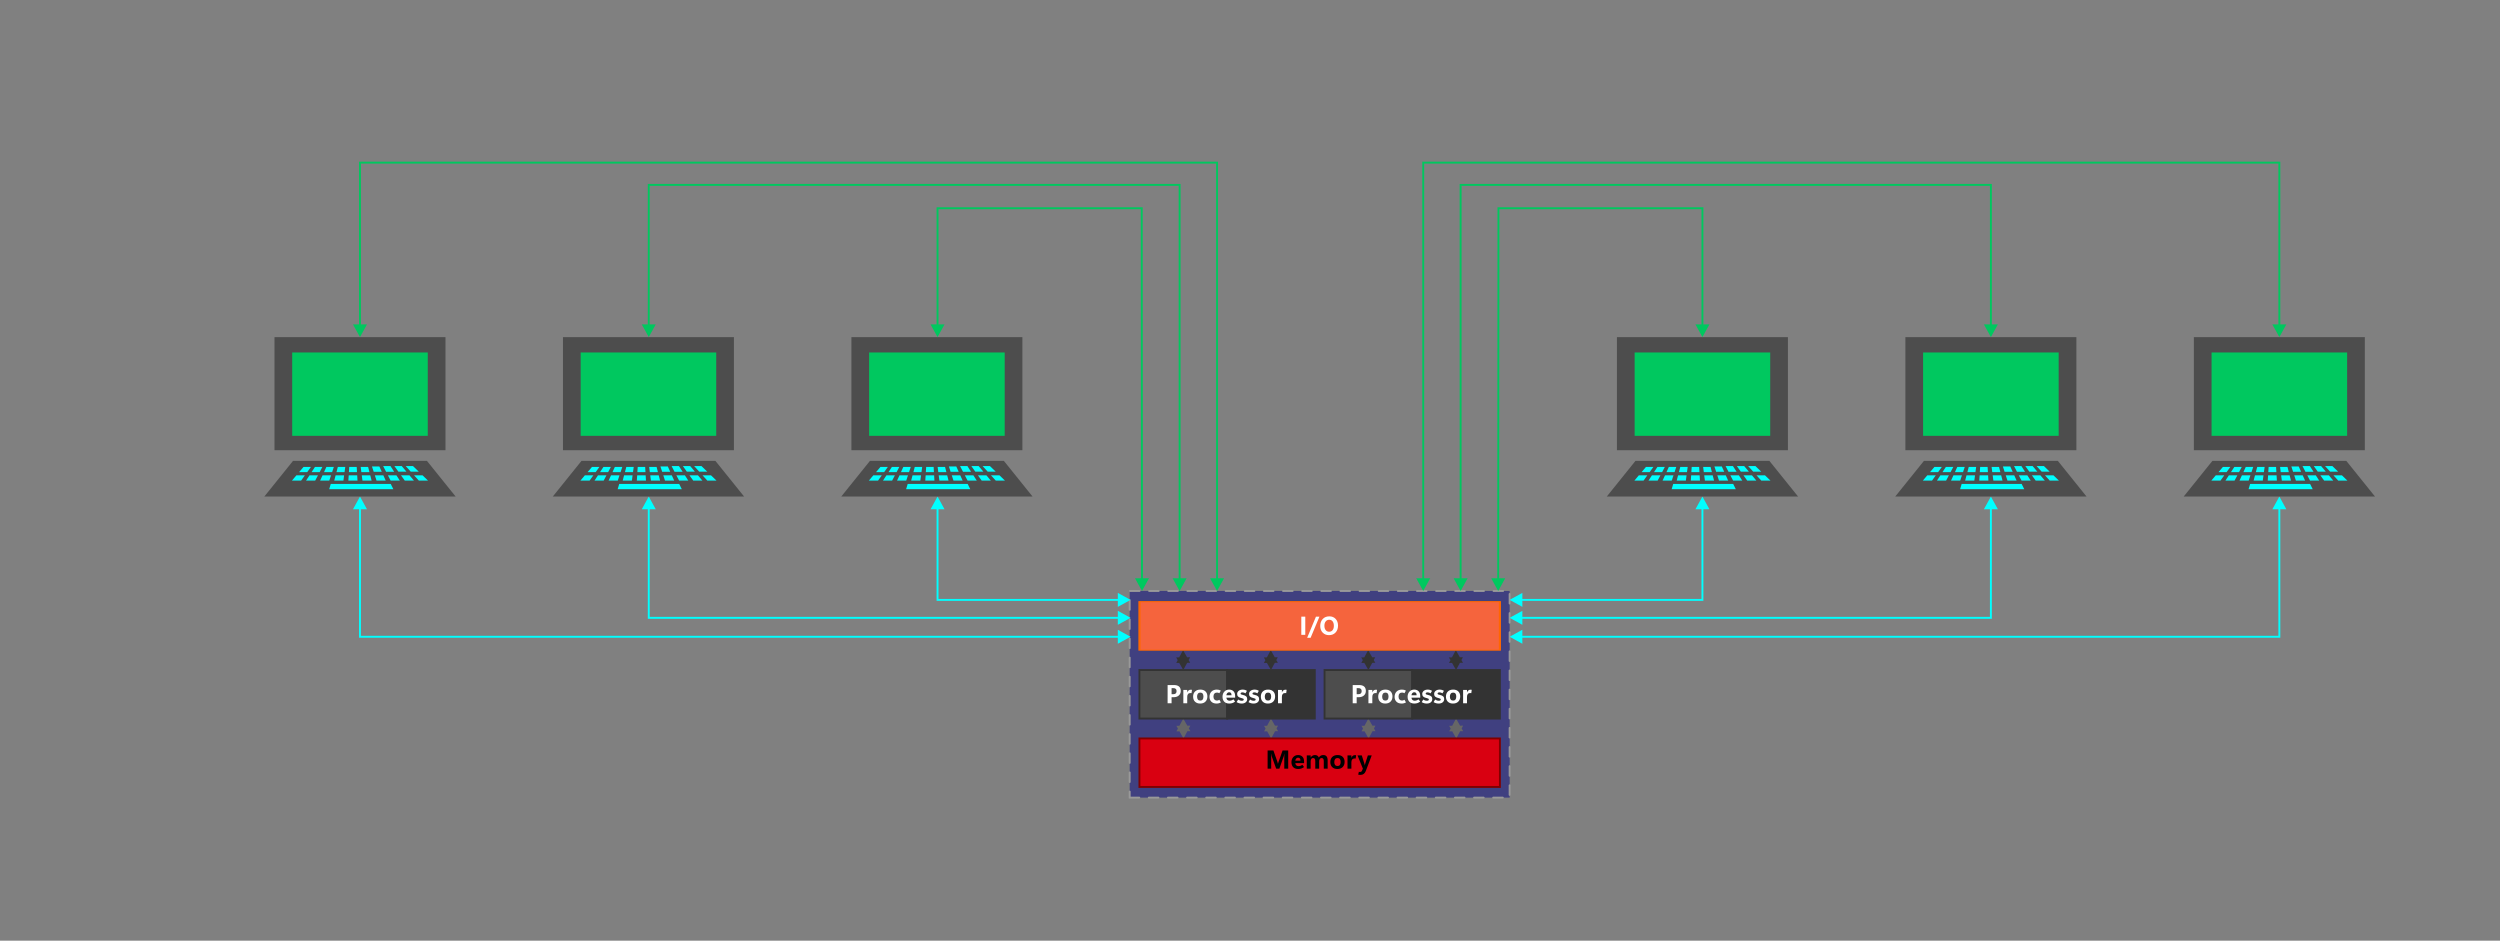 <?xml version="1.0" encoding="UTF-8"?>
<!DOCTYPE svg PUBLIC "-//W3C//DTD SVG 1.1//EN" "http://www.w3.org/Graphics/SVG/1.1/DTD/svg11.dtd">
<!-- Creator: CorelDRAW 2020 (64-Bit) -->
<svg xmlns="http://www.w3.org/2000/svg" xml:space="preserve" width="3920px" height="1475px" version="1.1" style="shape-rendering:geometricPrecision; text-rendering:geometricPrecision; image-rendering:optimizeQuality; fill-rule:evenodd; clip-rule:evenodd"
viewBox="0 0 3920 1475"
 xmlns:xlink="http://www.w3.org/1999/xlink"
 xmlns:xodm="http://www.corel.com/coreldraw/odm/2003">
 <rect x="0" y="0" width="3920" height="1475" fill="#808080" stroke="none"/>
 <defs>
  <style type="text/css">
   <![CDATA[
    .str1 {stroke:maroon;stroke-width:3;stroke-miterlimit:22.926}
    .str2 {stroke:#333333;stroke-width:3;stroke-linecap:round;stroke-miterlimit:22.926}
    .str0 {stroke:#999999;stroke-width:3;stroke-linecap:round;stroke-miterlimit:22.926;stroke-dasharray:15 15}
    .fil0 {fill:none}
    .fil13 {fill:#00C85F}
    .fil14 {fill:aqua}
    .fil6 {fill:#333333}
    .fil5 {fill:#4D4D4D}
    .fil4 {fill:#D90011}
    .fil7 {fill:#F5643D}
    .fil10 {fill:black;fill-rule:nonzero}
    .fil11 {fill:#00C85F;fill-rule:nonzero}
    .fil12 {fill:aqua;fill-rule:nonzero}
    .fil3 {fill:#333333;fill-rule:nonzero}
    .fil2 {fill:#666666;fill-rule:nonzero}
    .fil8 {fill:#FF6600;fill-rule:nonzero}
    .fil9 {fill:white;fill-rule:nonzero}
    .fil1 {fill:navy;fill-opacity:0.502}
   ]]>
  </style>
 </defs>
 <g id="Capa_x0020_1">
  <rect class="fil0" width="3920" height="1475"/>
  <g id="_1794932330192">
   <g>
    <polygon id="rect7201" class="fil1" points="1771.37,1250.65 2367.1,1250.65 2367.1,926.66 1771.37,926.66 "/>
    <polygon id="1" class="fil0 str0" points="1771.37,1250.65 2367.1,1250.65 2367.1,926.66 1771.37,926.66 "/>
   </g>
   <g>
    <path class="fil2" d="M2294.28 1146.52l-21.96 0.24 10.77 -20.07 11.19 19.83zm-12.55 -6.85l3 -0.04 0.05 5.27 -3 0.03 -0.05 -5.26zm12.46 -1.87l-10.77 20.08 -11.19 -19.84 21.96 -0.24z"/>
   </g>
   <g>
    <path class="fil2" d="M2156.8 1146.52l-21.95 0.24 10.76 -20.07 11.19 19.83zm-12.55 -6.85l3 -0.04 0.06 5.27 -3 0.03 -0.06 -5.26zm12.46 -1.87l-10.76 20.08 -11.2 -19.84 21.96 -0.24z"/>
   </g>
   <g>
    <path class="fil2" d="M2004.06 1146.52l-21.96 0.24 10.76 -20.07 11.2 19.83zm-12.56 -6.85l3 -0.04 0.06 5.27 -3 0.03 -0.06 -5.26zm12.46 -1.87l-10.76 20.08 -11.19 -19.84 21.95 -0.24z"/>
   </g>
   <g>
    <path class="fil2" d="M1866.58 1146.52l-21.96 0.24 10.76 -20.07 11.2 19.83zm-12.55 -6.85l3 -0.04 0.05 5.27 -3 0.03 -0.05 -5.26zm12.46 -1.87l-10.77 20.08 -11.19 -19.84 21.96 -0.24z"/>
   </g>
   <g>
    <path class="fil3" d="M2003.72 1039.28l-21.96 0.24 10.76 -20.08 11.2 19.84zm-12.56 -6.86l3 -0.03 0.06 5.26 -3 0.04 -0.06 -5.27zm12.46 -1.87l-10.76 20.08 -11.2 -19.84 21.96 -0.24z"/>
   </g>
   <g>
    <path class="fil3" d="M1866.24 1039.28l-21.96 0.24 10.77 -20.08 11.19 19.84zm-12.55 -6.86l3 -0.03 0.05 5.26 -3 0.04 -0.05 -5.27zm12.46 -1.87l-10.77 20.08 -11.19 -19.84 21.96 -0.24z"/>
   </g>
   <g>
    <path class="fil3" d="M2293.94 1039.28l-21.96 0.24 10.77 -20.08 11.19 19.84zm-12.55 -6.86l3 -0.03 0.05 5.26 -3 0.04 -0.05 -5.27zm12.46 -1.87l-10.76 20.08 -11.2 -19.84 21.96 -0.24z"/>
   </g>
   <g>
    <path class="fil3" d="M2156.47 1039.28l-21.96 0.24 10.76 -20.08 11.2 19.84zm-12.56 -6.86l3 -0.03 0.06 5.26 -3 0.04 -0.06 -5.27zm12.46 -1.87l-10.76 20.08 -11.19 -19.84 21.95 -0.24z"/>
   </g>
   <rect class="fil4 str1" x="1786.65" y="1157.88" width="565.18" height="76.06"/>
   <rect id="rect7187" class="fil5 str2" x="2076.87" y="1050.63" width="137.47" height="76.06"/>
   <rect id="rect7187_0" class="fil6 str2" x="2214.35" y="1050.63" width="137.47" height="76.06"/>
   <rect id="rect7187_1" class="fil5 str2" x="1786.65" y="1050.63" width="137.47" height="76.06"/>
   <rect id="rect7187_2" class="fil6 str2" x="1924.12" y="1050.63" width="137.47" height="76.06"/>
   <g>
    <polygon class="fil7" points="1786.65,943.39 1786.65,1019.44 2351.82,1019.44 2351.82,943.39 "/>
    <path id="1" class="fil8" d="M1784.97 1019.44l0 -76.05 3.36 0 0 76.05 -1.68 0.82 -1.68 -0.82zm1.68 0.82l-1.68 0 0 -0.82 1.68 0.82zm565.17 0l-565.17 0 0 -1.63 565.17 0 1.68 0.81 -1.68 0.82zm1.68 -0.82l0 0.82 -1.68 0 1.68 -0.82zm0 -76.05l0 76.05 -3.35 0 0 -76.05 1.67 -0.82 1.68 0.82zm-1.68 -0.82l1.68 0 0 0.82 -1.68 -0.82zm-565.17 0l565.17 0 0 1.63 -565.17 0 -1.68 -0.81 1.68 -0.82zm-1.68 0.82l0 -0.82 1.68 0 -1.68 0.82z"/>
   </g>
   <path id="text7189" class="fil9" d="M2127.26 1093.24l0 9.44 -6.25 0 0.02 -28.53 9.93 0c3.55,0 6.23,0.77 8.01,2.33 1.8,1.54 2.69,3.87 2.69,6.96 0,2.93 -1.02,5.29 -3.07,7.1 -2.05,1.81 -4.78,2.7 -8.21,2.7l-3.12 0zm0 -14.28l0 9.53 2.59 0.02c1.74,0 3.06,-0.41 3.94,-1.22 0.89,-0.8 1.32,-2.02 1.31,-3.64 0,-1.56 -0.44,-2.73 -1.31,-3.51 -0.87,-0.79 -2.17,-1.18 -3.91,-1.18l-2.62 0z"/>
   <path id="1" class="fil9" d="M2158.53 1086.88c-0.26,-0.07 -0.53,-0.12 -0.8,-0.15 -0.27,-0.03 -0.58,-0.05 -0.92,-0.05 -1.67,0 -2.92,0.53 -3.76,1.58 -0.84,1.06 -1.26,2.52 -1.26,4.39l0 10.03 -6.09 0 0 -20.87 6.09 0 0 3.9 0.08 0c0.5,-1.42 1.22,-2.49 2.14,-3.21 0.92,-0.71 2.04,-1.07 3.37,-1.07 0.32,0 0.62,0.02 0.91,0.06 0.3,0.05 0.61,0.11 0.94,0.17l-0.7 5.22z"/>
   <path id="2" class="fil9" d="M2172.12 1103.17c-3.44,0 -6.14,-0.97 -8.11,-2.92 -1.98,-1.95 -2.97,-4.59 -2.97,-7.92 0.01,-3.46 1.04,-6.17 3.08,-8.12 2.05,-1.95 4.81,-2.92 8.3,-2.92 3.44,0 6.12,0.97 8.07,2.91 1.94,1.95 2.91,4.53 2.91,7.77 0,3.45 -1.01,6.18 -3.02,8.19 -2.02,2.01 -4.77,3.01 -8.26,3.01zm0.22 -4.67c1.62,0 2.84,-0.54 3.65,-1.62 0.82,-1.07 1.22,-2.67 1.22,-4.79 0,-2.01 -0.41,-3.54 -1.23,-4.56 -0.82,-1.03 -2.05,-1.55 -3.68,-1.55 -1.61,0 -2.86,0.55 -3.74,1.65 -0.89,1.1 -1.34,2.64 -1.34,4.62 0,2.07 0.44,3.63 1.3,4.67 0.86,1.06 2.13,1.58 3.82,1.58z"/>
   <path id="3" class="fil9" d="M2204.59 1101.3c-1.06,0.66 -2.14,1.12 -3.24,1.42 -1.09,0.3 -2.28,0.45 -3.57,0.45 -3.47,0 -6.18,-0.96 -8.13,-2.89 -1.95,-1.93 -2.93,-4.44 -2.93,-7.53 0,-3.54 1.05,-6.34 3.14,-8.39 2.08,-2.05 4.85,-3.07 8.3,-3.07 1.27,0 2.4,0.12 3.37,0.37 0.98,0.26 1.95,0.66 2.92,1.2l-2.27 4.11c-0.62,-0.35 -1.23,-0.61 -1.83,-0.77 -0.6,-0.16 -1.25,-0.24 -1.95,-0.24 -1.72,0 -3.07,0.56 -4.04,1.67 -0.96,1.12 -1.45,2.69 -1.45,4.7 0,1.94 0.52,3.45 1.56,4.54 1.05,1.09 2.34,1.63 3.91,1.63 0.46,0 1.04,-0.1 1.73,-0.29 0.69,-0.19 1.39,-0.51 2.09,-0.95l2.39 4.04z"/>
   <path id="4" class="fil9" d="M2226.93 1093.94l-13.75 0c0.11,1.62 0.64,2.83 1.57,3.62 0.95,0.8 2.25,1.2 3.92,1.2 0.6,0 1.42,-0.18 2.47,-0.53 1.05,-0.36 2.07,-0.9 3.09,-1.64l2.66 3.52c-1.41,1.06 -2.85,1.84 -4.33,2.33 -1.48,0.49 -3.09,0.73 -4.86,0.73 -3.34,0 -5.93,-0.93 -7.78,-2.8 -1.84,-1.87 -2.77,-4.48 -2.79,-7.82 0,-3.34 0.98,-6.06 2.94,-8.13 1.95,-2.09 4.43,-3.13 7.43,-3.13 2.88,0 5.17,0.88 6.88,2.64 1.7,1.76 2.55,4.27 2.55,7.57l0 2.44zm-5.67 -3.8c0,-1.66 -0.32,-2.85 -0.97,-3.59 -0.64,-0.74 -1.58,-1.1 -2.83,-1.1 -1.1,0 -2.05,0.42 -2.84,1.26 -0.8,0.84 -1.29,1.98 -1.46,3.43l8.1 0z"/>
   <path id="5" class="fil9" d="M2229.2 1100.92l2.5 -4.07c0.7,0.54 1.54,1 2.5,1.38 0.96,0.38 2.03,0.57 3.19,0.57 0.89,0 1.62,-0.17 2.18,-0.49 0.57,-0.33 0.85,-0.82 0.85,-1.48 0,-0.54 -0.22,-0.97 -0.66,-1.29 -0.44,-0.31 -1.25,-0.59 -2.43,-0.84 -2.58,-0.56 -4.44,-1.34 -5.57,-2.33 -1.12,-0.99 -1.69,-2.39 -1.69,-4.2 0,-2.09 0.83,-3.76 2.5,-5.01 1.66,-1.25 3.71,-1.87 6.13,-1.87 1.27,0 2.45,0.16 3.56,0.48 1.1,0.32 2.16,0.8 3.15,1.45l-2.29 3.94c-0.84,-0.53 -1.62,-0.92 -2.36,-1.17 -0.73,-0.24 -1.49,-0.37 -2.27,-0.37 -0.92,0 -1.65,0.18 -2.19,0.52 -0.54,0.35 -0.82,0.79 -0.82,1.34 0,0.6 0.25,1.04 0.75,1.32 0.5,0.29 1.45,0.57 2.86,0.86 2.39,0.49 4.12,1.26 5.18,2.29 1.05,1.03 1.58,2.44 1.58,4.22 0,2.11 -0.8,3.8 -2.39,5.09 -1.59,1.27 -3.7,1.91 -6.32,1.91 -1.44,0 -2.8,-0.18 -4.11,-0.54 -1.29,-0.37 -2.58,-0.94 -3.83,-1.71z"/>
   <path id="6" class="fil9" d="M2247.86 1100.92l2.5 -4.07c0.7,0.54 1.54,1 2.5,1.38 0.96,0.38 2.03,0.57 3.2,0.57 0.88,0 1.61,-0.17 2.18,-0.49 0.56,-0.33 0.84,-0.82 0.84,-1.48 0,-0.54 -0.22,-0.97 -0.66,-1.29 -0.44,-0.31 -1.24,-0.59 -2.43,-0.84 -2.58,-0.56 -4.44,-1.34 -5.56,-2.33 -1.13,-0.99 -1.7,-2.39 -1.7,-4.2 0,-2.09 0.83,-3.76 2.5,-5.01 1.66,-1.25 3.71,-1.87 6.14,-1.87 1.26,0 2.44,0.16 3.55,0.48 1.1,0.32 2.16,0.8 3.15,1.45l-2.29 3.94c-0.83,-0.53 -1.62,-0.92 -2.36,-1.17 -0.73,-0.24 -1.49,-0.37 -2.27,-0.37 -0.92,0 -1.65,0.18 -2.19,0.52 -0.54,0.35 -0.82,0.79 -0.82,1.34 0,0.6 0.25,1.04 0.75,1.32 0.5,0.29 1.45,0.57 2.86,0.86 2.39,0.49 4.12,1.26 5.18,2.29 1.05,1.03 1.58,2.44 1.58,4.22 0,2.11 -0.79,3.8 -2.39,5.09 -1.59,1.27 -3.7,1.91 -6.32,1.91 -1.44,0 -2.8,-0.18 -4.1,-0.54 -1.3,-0.37 -2.58,-0.94 -3.84,-1.71z"/>
   <path id="7" class="fil9" d="M2278.32 1103.17c-3.44,0 -6.14,-0.97 -8.12,-2.92 -1.97,-1.95 -2.97,-4.59 -2.97,-7.92 0.02,-3.46 1.04,-6.17 3.09,-8.12 2.04,-1.95 4.8,-2.92 8.29,-2.92 3.44,0 6.13,0.97 8.07,2.91 1.94,1.95 2.92,4.53 2.92,7.77 0,3.45 -1.01,6.18 -3.03,8.19 -2.01,2.01 -4.76,3.01 -8.25,3.01zm0.21 -4.67c1.63,0 2.84,-0.54 3.66,-1.62 0.81,-1.07 1.22,-2.67 1.22,-4.79 0,-2.01 -0.41,-3.54 -1.24,-4.56 -0.82,-1.03 -2.04,-1.55 -3.68,-1.55 -1.6,0 -2.85,0.55 -3.73,1.65 -0.89,1.1 -1.34,2.64 -1.34,4.62 0,2.07 0.43,3.63 1.3,4.67 0.86,1.06 2.13,1.58 3.81,1.58z"/>
   <path id="8" class="fil9" d="M2306.98 1086.88c-0.26,-0.07 -0.53,-0.12 -0.8,-0.15 -0.27,-0.03 -0.59,-0.05 -0.92,-0.05 -1.67,0 -2.92,0.53 -3.76,1.58 -0.84,1.06 -1.26,2.52 -1.26,4.39l0 10.03 -6.09 0 0 -20.87 6.09 0 0 3.9 0.08 0c0.5,-1.42 1.21,-2.49 2.14,-3.21 0.92,-0.71 2.04,-1.07 3.37,-1.07 0.31,0 0.62,0.02 0.91,0.06 0.29,0.05 0.61,0.11 0.94,0.17l-0.7 5.22z"/>
   <path id="text7195" class="fil10" d="M2019.89 1205.28l-6.15 0 0 -17.2c0,-0.91 0.02,-1.86 0.06,-2.88 0.04,-1.01 0.1,-2.08 0.18,-3.19l-0.16 0c-0.17,0.86 -0.32,1.6 -0.47,2.22 -0.13,0.61 -0.27,1.1 -0.4,1.48l-6.9 19.57 -5 0 -7 -19.38c-0.1,-0.26 -0.22,-0.72 -0.37,-1.37 -0.16,-0.64 -0.33,-1.49 -0.53,-2.52l-0.18 0c0.09,1.34 0.16,2.62 0.2,3.84 0.04,1.22 0.06,2.36 0.06,3.44l0 15.99 -5.63 0 0 -28.52 9.1 0 6.02 17.1c0.24,0.64 0.44,1.27 0.6,1.88 0.16,0.62 0.3,1.24 0.42,1.86l0.11 0c0.21,-0.71 0.4,-1.39 0.58,-2.03 0.19,-0.63 0.38,-1.21 0.58,-1.75l6.05 -17.06 8.83 0 0 28.52z"/>
   <path id="1" class="fil10" d="M2044.79 1196.55l-13.74 0c0.1,1.62 0.63,2.83 1.57,3.62 0.94,0.8 2.25,1.2 3.92,1.2 0.59,0 1.42,-0.18 2.47,-0.53 1.05,-0.36 2.07,-0.9 3.08,-1.64l2.66 3.52c-1.4,1.06 -2.84,1.84 -4.32,2.33 -1.48,0.49 -3.1,0.73 -4.86,0.73 -3.34,0 -5.94,-0.93 -7.79,-2.8 -1.84,-1.87 -2.77,-4.48 -2.78,-7.82 0,-3.34 0.98,-6.06 2.93,-8.14 1.96,-2.08 4.44,-3.12 7.44,-3.12 2.87,0 5.17,0.88 6.87,2.64 1.71,1.75 2.55,4.27 2.55,7.57l0 2.44zm-5.67 -3.8c0,-1.66 -0.31,-2.85 -0.96,-3.59 -0.65,-0.74 -1.59,-1.1 -2.83,-1.1 -1.1,0 -2.05,0.42 -2.85,1.26 -0.79,0.84 -1.28,1.98 -1.45,3.43l8.09 0z"/>
   <path id="2" class="fil10" d="M2081.76 1205.28l-6.07 0 0 -11.91c0,-1.62 -0.29,-2.82 -0.87,-3.6 -0.57,-0.78 -1.45,-1.18 -2.63,-1.18 -1.1,0 -2,0.48 -2.71,1.44 -0.7,0.95 -1.05,2.14 -1.05,3.55l0 11.7 -6.09 0 0 -12.07c0,-1.55 -0.29,-2.71 -0.87,-3.48 -0.57,-0.76 -1.43,-1.14 -2.57,-1.14 -1.16,0 -2.08,0.46 -2.76,1.37 -0.7,0.9 -1.04,2.14 -1.04,3.68l0 11.64 -6.09 0 0 -20.86 6.09 0 0 3.26 0.08 0c0.68,-1.14 1.61,-2.06 2.8,-2.75 1.18,-0.69 2.49,-1.03 3.92,-1.03 1.47,0 2.72,0.33 3.72,0.99 1.01,0.67 1.78,1.65 2.31,2.95 0.8,-1.32 1.78,-2.3 2.95,-2.95 1.16,-0.66 2.52,-0.99 4.05,-0.99 2.28,0 4,0.7 5.13,2.11 1.13,1.4 1.7,3.51 1.7,6.3l0 12.97z"/>
   <path id="3" class="fil10" d="M2097.06 1205.78c-3.44,0 -6.14,-0.97 -8.12,-2.92 -1.97,-1.95 -2.97,-4.59 -2.97,-7.92 0.02,-3.46 1.04,-6.17 3.09,-8.12 2.04,-1.95 4.81,-2.92 8.3,-2.92 3.43,0 6.12,0.97 8.06,2.91 1.95,1.95 2.92,4.53 2.92,7.77 0,3.45 -1.01,6.18 -3.03,8.19 -2.01,2.01 -4.76,3.01 -8.25,3.01zm0.21 -4.67c1.63,0 2.84,-0.54 3.66,-1.62 0.81,-1.07 1.22,-2.67 1.22,-4.79 0,-2.01 -0.41,-3.54 -1.24,-4.57 -0.82,-1.02 -2.04,-1.54 -3.68,-1.54 -1.6,0 -2.85,0.55 -3.73,1.65 -0.89,1.1 -1.34,2.64 -1.34,4.62 0,2.07 0.44,3.63 1.3,4.67 0.86,1.06 2.13,1.58 3.81,1.58z"/>
   <path id="4" class="fil10" d="M2125.72 1189.49c-0.26,-0.07 -0.53,-0.12 -0.8,-0.15 -0.27,-0.03 -0.58,-0.05 -0.92,-0.05 -1.67,0 -2.92,0.53 -3.76,1.58 -0.84,1.06 -1.26,2.52 -1.26,4.38l0 10.03 -6.09 0 0 -20.86 6.09 0 0 3.89 0.08 0c0.5,-1.42 1.21,-2.48 2.14,-3.2 0.92,-0.71 2.04,-1.07 3.37,-1.07 0.32,0 0.62,0.02 0.91,0.06 0.29,0.05 0.61,0.11 0.94,0.17l-0.7 5.22z"/>
   <path id="5" class="fil10" d="M2150.87 1184.42l-9.37 24.69c-0.72,1.89 -1.78,3.36 -3.19,4.39 -1.42,1.03 -3.11,1.55 -5.08,1.55 -0.63,0 -1.24,-0.03 -1.84,-0.11 -0.61,-0.07 -1.19,-0.18 -1.74,-0.32l1.05 -4.52c0.32,0.12 0.63,0.2 0.94,0.26 0.32,0.05 0.65,0.08 1.03,0.08 0.66,0 1.25,-0.17 1.76,-0.5 0.51,-0.33 0.92,-0.86 1.24,-1.59l1.32 -3.11 -8.44 -20.82 6.73 0 4.09 13.08c0.12,0.36 0.22,0.76 0.32,1.2 0.1,0.44 0.17,0.92 0.24,1.45l0.08 0c0.07,-0.38 0.15,-0.79 0.26,-1.21 0.11,-0.43 0.23,-0.89 0.4,-1.4l4.15 -13.12 6.05 0z"/>
   <path id="text7189_3" class="fil9" d="M1837.04 1093.24l0 9.44 -6.25 0 0.02 -28.53 9.93 0c3.55,0 6.22,0.77 8.01,2.33 1.79,1.54 2.69,3.87 2.69,6.96 0,2.93 -1.03,5.29 -3.08,7.1 -2.05,1.81 -4.78,2.7 -8.2,2.7l-3.12 0zm0 -14.28l0 9.53 2.58 0.02c1.75,0 3.06,-0.41 3.95,-1.22 0.88,-0.8 1.31,-2.02 1.3,-3.64 0,-1.56 -0.43,-2.73 -1.3,-3.51 -0.87,-0.79 -2.18,-1.18 -3.91,-1.18l-2.62 0z"/>
   <path id="1" class="fil9" d="M1868.31 1086.88c-0.27,-0.07 -0.53,-0.12 -0.8,-0.15 -0.28,-0.03 -0.59,-0.05 -0.93,-0.05 -1.66,0 -2.91,0.53 -3.75,1.58 -0.85,1.06 -1.27,2.52 -1.27,4.39l0 10.03 -6.08 0 0 -20.87 6.08 0 0 3.9 0.08 0c0.51,-1.42 1.22,-2.49 2.14,-3.21 0.93,-0.71 2.05,-1.07 3.38,-1.07 0.31,0 0.62,0.02 0.91,0.06 0.29,0.05 0.6,0.11 0.94,0.17l-0.7 5.22z"/>
   <path id="2" class="fil9" d="M1881.89 1103.17c-3.43,0 -6.13,-0.97 -8.11,-2.92 -1.98,-1.95 -2.97,-4.59 -2.97,-7.92 0.02,-3.46 1.04,-6.17 3.09,-8.12 2.04,-1.95 4.8,-2.92 8.29,-2.92 3.44,0 6.13,0.97 8.07,2.91 1.94,1.95 2.91,4.53 2.91,7.77 0,3.45 -1,6.18 -3.02,8.19 -2.01,2.01 -4.76,3.01 -8.26,3.01zm0.22 -4.67c1.63,0 2.84,-0.54 3.66,-1.62 0.81,-1.07 1.22,-2.67 1.22,-4.79 0,-2.01 -0.42,-3.54 -1.24,-4.56 -0.82,-1.03 -2.04,-1.55 -3.68,-1.55 -1.6,0 -2.85,0.55 -3.73,1.65 -0.89,1.1 -1.34,2.64 -1.34,4.62 0,2.07 0.43,3.63 1.3,4.67 0.86,1.06 2.13,1.58 3.81,1.58z"/>
   <path id="3" class="fil9" d="M1914.36 1101.3c-1.06,0.66 -2.14,1.12 -3.23,1.42 -1.09,0.3 -2.28,0.45 -3.57,0.45 -3.48,0 -6.19,-0.96 -8.14,-2.89 -1.95,-1.93 -2.92,-4.44 -2.92,-7.53 0,-3.54 1.04,-6.34 3.13,-8.39 2.09,-2.05 4.86,-3.07 8.31,-3.07 1.27,0 2.4,0.12 3.37,0.37 0.97,0.26 1.95,0.66 2.92,1.2l-2.27 4.11c-0.63,-0.35 -1.24,-0.61 -1.84,-0.77 -0.59,-0.16 -1.25,-0.24 -1.94,-0.24 -1.73,0 -3.07,0.56 -4.04,1.67 -0.97,1.12 -1.46,2.69 -1.46,4.7 0,1.94 0.53,3.45 1.56,4.54 1.05,1.09 2.35,1.63 3.92,1.63 0.46,0 1.03,-0.1 1.73,-0.29 0.68,-0.19 1.38,-0.51 2.08,-0.95l2.39 4.04z"/>
   <path id="4" class="fil9" d="M1936.7 1093.94l-13.74 0c0.1,1.62 0.63,2.83 1.57,3.62 0.94,0.8 2.25,1.2 3.92,1.2 0.59,0 1.42,-0.18 2.47,-0.53 1.04,-0.36 2.07,-0.9 3.08,-1.64l2.66 3.52c-1.4,1.06 -2.84,1.84 -4.32,2.33 -1.48,0.49 -3.1,0.73 -4.87,0.73 -3.34,0 -5.93,-0.93 -7.78,-2.8 -1.84,-1.87 -2.77,-4.48 -2.78,-7.82 0,-3.34 0.98,-6.06 2.93,-8.13 1.96,-2.09 4.44,-3.13 7.44,-3.13 2.87,0 5.17,0.88 6.87,2.64 1.7,1.76 2.55,4.27 2.55,7.57l0 2.44zm-5.67 -3.8c0,-1.66 -0.32,-2.85 -0.96,-3.59 -0.65,-0.74 -1.59,-1.1 -2.83,-1.1 -1.1,0 -2.05,0.42 -2.85,1.26 -0.79,0.84 -1.28,1.98 -1.45,3.43l8.09 0z"/>
   <path id="5" class="fil9" d="M1938.97 1100.92l2.51 -4.07c0.7,0.54 1.53,1 2.5,1.38 0.95,0.38 2.02,0.57 3.19,0.57 0.89,0 1.61,-0.17 2.18,-0.49 0.56,-0.33 0.84,-0.82 0.84,-1.48 0,-0.54 -0.22,-0.97 -0.66,-1.29 -0.43,-0.31 -1.24,-0.59 -2.42,-0.84 -2.59,-0.56 -4.44,-1.34 -5.57,-2.33 -1.13,-0.99 -1.69,-2.39 -1.69,-4.2 0,-2.09 0.83,-3.76 2.49,-5.01 1.66,-1.25 3.71,-1.87 6.14,-1.87 1.26,0 2.44,0.16 3.55,0.48 1.11,0.32 2.16,0.8 3.15,1.45l-2.29 3.94c-0.83,-0.53 -1.61,-0.92 -2.35,-1.17 -0.74,-0.24 -1.5,-0.37 -2.28,-0.37 -0.91,0 -1.64,0.18 -2.19,0.52 -0.54,0.35 -0.82,0.79 -0.82,1.34 0,0.6 0.25,1.04 0.75,1.32 0.5,0.29 1.45,0.57 2.86,0.86 2.4,0.49 4.13,1.26 5.18,2.29 1.05,1.03 1.58,2.44 1.58,4.22 0,2.11 -0.79,3.8 -2.39,5.09 -1.59,1.27 -3.7,1.91 -6.32,1.91 -1.43,0 -2.8,-0.18 -4.1,-0.54 -1.3,-0.37 -2.58,-0.94 -3.84,-1.71z"/>
   <path id="6" class="fil9" d="M1957.63 1100.92l2.51 -4.07c0.7,0.54 1.53,1 2.5,1.38 0.96,0.38 2.02,0.57 3.19,0.57 0.89,0 1.62,-0.17 2.18,-0.49 0.56,-0.33 0.84,-0.82 0.84,-1.48 0,-0.54 -0.21,-0.97 -0.66,-1.29 -0.43,-0.31 -1.24,-0.59 -2.42,-0.84 -2.59,-0.56 -4.44,-1.34 -5.57,-2.33 -1.13,-0.99 -1.69,-2.39 -1.69,-4.2 0,-2.09 0.83,-3.76 2.49,-5.01 1.67,-1.25 3.72,-1.87 6.14,-1.87 1.26,0 2.45,0.16 3.55,0.48 1.11,0.32 2.16,0.8 3.15,1.45l-2.29 3.94c-0.83,-0.53 -1.61,-0.92 -2.35,-1.17 -0.74,-0.24 -1.5,-0.37 -2.28,-0.37 -0.91,0 -1.64,0.18 -2.18,0.52 -0.55,0.35 -0.82,0.79 -0.82,1.34 0,0.6 0.25,1.04 0.74,1.32 0.5,0.29 1.46,0.57 2.86,0.86 2.4,0.49 4.13,1.26 5.18,2.29 1.06,1.03 1.58,2.44 1.58,4.22 0,2.11 -0.79,3.8 -2.39,5.09 -1.58,1.27 -3.7,1.91 -6.32,1.91 -1.43,0 -2.8,-0.18 -4.1,-0.54 -1.3,-0.37 -2.58,-0.94 -3.84,-1.71z"/>
   <path id="7" class="fil9" d="M1988.09 1103.17c-3.44,0 -6.14,-0.97 -8.11,-2.92 -1.98,-1.95 -2.97,-4.59 -2.97,-7.92 0.01,-3.46 1.04,-6.17 3.08,-8.12 2.05,-1.95 4.81,-2.92 8.3,-2.92 3.44,0 6.12,0.97 8.07,2.91 1.94,1.95 2.91,4.53 2.91,7.77 0,3.45 -1.01,6.18 -3.02,8.19 -2.02,2.01 -4.77,3.01 -8.26,3.01zm0.22 -4.67c1.62,0 2.84,-0.54 3.65,-1.62 0.82,-1.07 1.22,-2.67 1.22,-4.79 0,-2.01 -0.41,-3.54 -1.23,-4.56 -0.82,-1.03 -2.05,-1.55 -3.68,-1.55 -1.61,0 -2.86,0.55 -3.74,1.65 -0.89,1.1 -1.34,2.64 -1.34,4.62 0,2.07 0.44,3.63 1.3,4.67 0.86,1.06 2.13,1.58 3.82,1.58z"/>
   <path id="8" class="fil9" d="M2016.75 1086.88c-0.26,-0.07 -0.52,-0.12 -0.8,-0.15 -0.27,-0.03 -0.58,-0.05 -0.92,-0.05 -1.66,0 -2.91,0.53 -3.76,1.58 -0.84,1.06 -1.26,2.52 -1.26,4.39l0 10.03 -6.08 0 0 -20.87 6.08 0 0 3.9 0.08 0c0.51,-1.42 1.22,-2.49 2.14,-3.21 0.93,-0.71 2.05,-1.07 3.38,-1.07 0.31,0 0.62,0.02 0.91,0.06 0.29,0.05 0.6,0.11 0.93,0.17l-0.7 5.22z"/>
   <polygon id="text7189_4" class="fil9" points="2046.68,995.43 2040.45,995.43 2040.45,966.9 2046.68,966.9 "/>
   <polygon id="1" class="fil9" points="2068.9,966.9 2055.01,1000.12 2049.6,1000.12 2063.42,966.9 "/>
   <path id="2" class="fil9" d="M2083.95 995.93c-4.08,0 -7.41,-1.33 -9.97,-3.99 -2.57,-2.66 -3.85,-6.12 -3.85,-10.4 0,-4.5 1.3,-8.15 3.91,-10.94 2.6,-2.78 6.06,-4.17 10.38,-4.17 4.05,0 7.34,1.33 9.84,3.99 2.51,2.67 3.76,6.19 3.76,10.55 0,4.48 -1.29,8.1 -3.89,10.84 -2.59,2.74 -5.99,4.12 -10.18,4.12zm0.1 -5.37c2.29,0 4.09,-0.82 5.42,-2.45 1.33,-1.63 2.01,-3.89 2.01,-6.78 0,-3.02 -0.66,-5.36 -1.94,-7.04 -1.3,-1.68 -3.07,-2.51 -5.31,-2.51 -2.31,0 -4.14,0.86 -5.51,2.58 -1.37,1.72 -2.05,4.01 -2.05,6.84 0,2.88 0.68,5.16 2.04,6.84 1.36,1.68 3.14,2.52 5.34,2.52z"/>
  </g>
  <g>
   <path class="fil11" d="M2338.2 906.7l21.96 0.01 -10.99 19.95 -10.97 -19.96zm12.9 -580.21l-0.42 581.95 -3 0 0.42 -581.95 1.5 -1.5 1.5 1.5zm-3 0l0 -1.5 1.5 0 -1.5 1.5zm321.31 1.5l-319.81 0 0 -3 319.81 0 1.5 1.5 -1.5 1.5zm0 -3l1.5 0 0 1.5 -1.5 -1.5zm-1.5 185.37l0 -183.87 3 0 0 183.87 -3 0zm12.47 -1.73l-10.97 19.96 -10.98 -19.96 21.95 0z"/>
  </g>
  <g>
   <path class="fil11" d="M2279.27 906.71l21.96 0 -10.98 19.95 -10.98 -19.95zm12.48 -616.8l0 618.53 -3 0 0 -618.53 1.5 -1.5 1.5 1.5zm-3 0l0 -1.5 1.5 0 -1.5 1.5zm832.96 1.5l-831.46 0 0 -3 831.46 0 1.5 1.5 -1.5 1.5zm0 -3l1.5 0 0 1.5 -1.5 -1.5zm-1.5 221.95l0 -220.45 3 0 0 220.45 -3 0zm12.48 -1.73l-10.98 19.96 -10.98 -19.96 21.96 0z"/>
  </g>
  <g>
   <path class="fil11" d="M2220.64 906.71l21.95 0 -10.98 19.95 -10.97 -19.95zm12.47 -651.7l0 653.43 -3 0 0 -653.43 1.5 -1.5 1.5 1.5zm-3 0l0 -1.5 1.5 0 -1.5 1.5zm1343.91 1.5l-1342.41 0 0 -3 1342.41 0 1.5 1.5 -1.5 1.5zm0 -3l1.5 0 0 1.5 -1.5 -1.5zm-1.5 256.85l0 -255.35 3 0 0 255.35 -3 0zm12.48 -1.73l-10.98 19.96 -10.98 -19.96 21.96 0z"/>
  </g>
  <g>
   <path class="fil12" d="M2680.38 798.55l-21.95 0 10.98 -19.96 10.97 19.96zm-12.47 142.06l0 -143.79 3 0 0 143.79 -1.5 1.5 -1.5 -1.5zm3 0l0 1.5 -1.5 0 1.5 -1.5zm-285.58 -1.5l284.08 0 0 3 -284.08 0 0 -3zm1.73 12.48l-19.96 -10.98 19.96 -10.97 0 21.95z"/>
  </g>
  <g>
   <path class="fil12" d="M3132.69 798.55l-21.96 0 10.98 -19.96 10.98 19.96zm-12.48 170.19l0 -171.92 3 0 0 171.92 -1.5 1.5 -1.5 -1.5zm3 0l0 1.5 -1.5 0 1.5 -1.5zm-737.88 -1.5l736.38 0 0 3 -736.38 0 0 -3zm1.73 12.48l-19.96 -10.98 19.96 -10.98 0 21.96z"/>
  </g>
  <g>
   <path class="fil12" d="M3585 798.55l-21.96 0 10.98 -19.96 10.98 19.96zm-12.48 199.88l0 -201.61 3 0 0 201.61 -1.5 1.5 -1.5 -1.5zm3 0l0 1.5 -1.5 0 1.5 -1.5zm-1190.19 -1.5l1188.69 0 0 3 -1188.69 0 0 -3zm1.73 12.48l-19.96 -10.98 19.96 -10.98 0 21.96z"/>
  </g>
  <g>
   <path class="fil11" d="M1779.65 906.71l21.96 -0.01 -10.96 19.96 -11 -19.95zm12.07 -580.22l0.41 581.95 -3 0 -0.41 -581.95 1.5 -1.5 1.5 1.5zm-1.5 -1.5l1.5 0 0 1.5 -1.5 -1.5zm-320.16 0l320.16 0 0 3 -320.16 0 -1.5 -1.5 1.5 -1.5zm-1.5 1.5l0 -1.5 1.5 0 -1.5 1.5zm0 183.87l0 -183.87 3 0 0 183.87 -3 0zm12.48 -1.73l-10.98 19.96 -10.98 -19.96 21.96 0z"/>
  </g>
  <g>
   <path class="fil11" d="M1838.65 906.71l21.96 0 -10.98 19.95 -10.98 -19.95zm12.48 -616.8l0 618.53 -3 0 0 -618.53 1.5 -1.5 1.5 1.5zm-1.5 -1.5l1.5 0 0 1.5 -1.5 -1.5zm-832.37 0l832.37 0 0 3 -832.37 0 -1.5 -1.5 1.5 -1.5zm-1.5 1.5l0 -1.5 1.5 0 -1.5 1.5zm0 220.45l0 -220.45 3 0 0 220.45 -3 0zm12.47 -1.73l-10.97 19.96 -10.98 -19.96 21.95 0z"/>
  </g>
  <g>
   <path class="fil12" d="M1481.04 798.55l-21.96 0 10.98 -19.96 10.98 19.96zm-12.48 142.06l0 -143.79 3 0 0 143.79 -1.5 1.5 -1.5 -1.5zm1.5 1.5l-1.5 0 0 -1.5 1.5 1.5zm284.41 0l-284.41 0 0 -3 284.41 0 0 3zm-1.73 -12.47l19.95 10.97 -19.95 10.98 0 -21.95z"/>
  </g>
  <g>
   <path class="fil12" d="M1028.23 798.55l-21.95 0 10.98 -19.96 10.97 19.96zm-12.47 170.19l0 -171.92 3 0 0 171.92 -1.5 1.5 -1.5 -1.5zm1.5 1.5l-1.5 0 0 -1.5 1.5 1.5zm737.21 0l-737.21 0 0 -3 737.21 0 0 3zm-1.73 -12.48l19.95 10.98 -19.95 10.98 0 -21.96z"/>
  </g>
  <g>
   <path class="fil12" d="M575.43 798.55l-21.96 0 10.98 -19.96 10.98 19.96zm-12.48 199.88l0 -201.61 3 0 0 201.61 -1.5 1.5 -1.5 -1.5zm1.5 1.5l-1.5 0 0 -1.5 1.5 1.5zm1190.02 0l-1190.02 0 0 -3 1190.02 0 0 3zm-1.73 -12.48l19.95 10.98 -19.95 10.98 0 -21.96z"/>
  </g>
  <path class="fil5" d="M2819.41 778.59l-44.99 -55.91 -210.03 0 -44.98 55.91 300 0zm-15.95 -250l-268.11 0 0 177.28 268.11 0 0 -177.28z"/>
  <polygon class="fil13" points="2775.69,552.68 2563.13,552.68 2563.13,683.39 2775.69,683.39 "/>
  <path class="fil14" d="M2767.56 745.36l-13.32 0 7.45 8.22 14.4 0 -8.53 -8.22zm-15.07 -14.59l-11.46 0 8.02 8.84 12.59 0 -9.15 -8.84zm-5.42 14.59l-13.32 0 5.87 8.22 14.34 0 -6.89 -8.22zm-12.25 -14.59l-11.45 0 6.26 8.84 12.65 0 -7.46 -8.84zm-8.23 14.59l-13.38 0 4.29 8.22 14.39 0 -5.3 -8.22zm-9.37 -14.59l-11.52 0 4.63 9 12.64 0 -5.75 -9zm-11.18 14.59l-13.32 0 2.65 8.22 14.39 0 -3.72 -8.22zm-6.27 -13.97l-11.57 0 2.71 8.38 12.65 0 -3.79 -8.38zm-14.22 13.97l-13.32 0 1.07 8.22 14.34 0 -2.09 -8.22zm-3.39 -13.25l-11.62 0 1.01 8.22 12.7 0 -2.09 -8.22zm-17.89 0l-11.68 0 -0.57 8.22 12.7 0 -0.45 -8.22zm0.79 13.25l-13.32 0 -0.56 8.22 14.33 0 -0.45 -8.22zm-18.74 -13.25l-11.63 0 -2.14 8.22 12.64 0 1.13 -8.22zm-1.8 13.25l-13.33 0 -2.14 8.22 14.39 0 1.08 -8.22zm73.15 13.48l-94.09 0 -2.43 8.22 100.58 0 -4.06 -8.22zm-89.24 -26.73l-11.68 0 -3.73 8.22 12.7 0 2.71 -8.22zm-4.4 13.25l-13.33 0 -3.78 8.22 14.4 0 2.71 -8.22zm-13.55 -13.25l-11.63 0 -5.36 8.22 12.7 0 4.29 -8.22zm-6.94 13.25l-13.32 0 -5.37 8.22 14.34 0 4.35 -8.22zm-11.01 -13.25l-11.63 0 -6.94 8.22 12.7 0 5.87 -8.22zm-9.54 13.25l-13.32 0 -6.94 8.22 14.39 0 5.87 -8.22z"/>
  <path class="fil5" d="M3724.02 778.59l-44.99 -55.91 -210.02 0 -44.99 55.91 300 0zm-15.95 -250l-268.1 0 0 177.28 268.1 0 0 -177.28z"/>
  <polygon class="fil13" points="3680.3,552.68 3467.74,552.68 3467.74,683.39 3680.3,683.39 "/>
  <path class="fil14" d="M3672.18 745.36l-13.32 0 7.45 8.22 14.39 0 -8.52 -8.22zm-15.07 -14.59l-11.46 0 8.01 8.84 12.59 0 -9.14 -8.84zm-5.42 14.59l-13.32 0 5.87 8.22 14.33 0 -6.88 -8.22zm-12.25 -14.59l-11.46 0 6.27 8.84 12.64 0 -7.45 -8.84zm-8.24 14.59l-13.38 0 4.29 8.22 14.39 0 -5.3 -8.22zm-9.37 -14.59l-11.52 0 4.63 9 12.65 0 -5.76 -9zm-11.18 14.59l-13.32 0 2.65 8.22 14.4 0 -3.73 -8.22zm-6.26 -13.97l-11.57 0 2.71 8.38 12.64 0 -3.78 -8.38zm-14.23 13.97l-13.32 0 1.07 8.22 14.34 0 -2.09 -8.22zm-3.38 -13.25l-11.63 0 1.02 8.22 12.69 0 -2.08 -8.22zm-17.9 0l-11.68 0 -0.56 8.22 12.7 0 -0.46 -8.22zm0.79 13.25l-13.32 0 -0.56 8.22 14.34 0 -0.46 -8.22zm-18.73 -13.25l-11.63 0 -2.15 8.22 12.65 0 1.13 -8.22zm-1.81 13.25l-13.32 0 -2.15 8.22 14.4 0 1.07 -8.22zm73.15 13.48l-94.09 0 -2.43 8.22 100.58 0 -4.06 -8.22zm-89.24 -26.73l-11.68 0 -3.73 8.22 12.7 0 2.71 -8.22zm-4.4 13.25l-13.32 0 -3.78 8.22 14.39 0 2.71 -8.22zm-13.55 -13.25l-11.62 0 -5.37 8.22 12.7 0 4.29 -8.22zm-6.94 13.25l-13.32 0 -5.36 8.22 14.34 0 4.34 -8.22zm-11.01 -13.25l-11.62 0 -6.95 8.22 12.7 0 5.87 -8.22zm-9.53 13.25l-13.33 0 -6.94 8.22 14.4 0 5.87 -8.22z"/>
  <path class="fil5" d="M3271.71 778.59l-44.99 -55.91 -210.02 0 -44.99 55.91 300 0zm-15.94 -250l-268.11 0 0 177.28 268.11 0 0 -177.28z"/>
  <polygon class="fil13" points="3227.99,552.68 3015.43,552.68 3015.43,683.39 3227.99,683.39 "/>
  <path class="fil14" d="M3219.87 745.36l-13.32 0 7.45 8.22 14.39 0 -8.52 -8.22zm-15.07 -14.59l-11.46 0 8.02 8.84 12.58 0 -9.14 -8.84zm-5.42 14.59l-13.32 0 5.87 8.22 14.34 0 -6.89 -8.22zm-12.25 -14.59l-11.46 0 6.27 8.84 12.64 0 -7.45 -8.84zm-8.24 14.59l-13.37 0 4.28 8.22 14.4 0 -5.31 -8.22zm-9.37 -14.59l-11.51 0 4.63 9 12.64 0 -5.76 -9zm-11.17 14.59l-13.32 0 2.65 8.22 14.39 0 -3.72 -8.22zm-6.27 -13.97l-11.57 0 2.71 8.38 12.64 0 -3.78 -8.38zm-14.22 13.97l-13.32 0 1.07 8.22 14.34 0 -2.09 -8.22zm-3.39 -13.25l-11.63 0 1.02 8.22 12.7 0 -2.09 -8.22zm-17.89 0l-11.69 0 -0.56 8.22 12.7 0 -0.45 -8.22zm0.79 13.25l-13.32 0 -0.57 8.22 14.34 0 -0.45 -8.22zm-18.74 -13.25l-11.63 0 -2.14 8.22 12.64 0 1.13 -8.22zm-1.81 13.25l-13.32 0 -2.14 8.22 14.39 0 1.07 -8.22zm73.15 13.48l-94.09 0 -2.42 8.22 100.58 0 -4.07 -8.22zm-89.23 -26.73l-11.69 0 -3.72 8.22 12.7 0 2.71 -8.22zm-4.41 13.25l-13.32 0 -3.78 8.22 14.39 0 2.71 -8.22zm-13.54 -13.25l-11.63 0 -5.36 8.22 12.7 0 4.29 -8.22zm-6.95 13.25l-13.32 0 -5.36 8.22 14.34 0 4.34 -8.22zm-11 -13.25l-11.63 0 -6.94 8.22 12.7 0 5.87 -8.22zm-9.54 13.25l-13.32 0 -6.95 8.22 14.4 0 5.87 -8.22z"/>
  <g>
   <path class="fil11" d="M1897.35 906.71l21.96 0 -10.98 19.95 -10.98 -19.95zm12.48 -651.7l0 653.43 -3 0 0 -653.43 1.5 -1.5 1.5 1.5zm-1.5 -1.5l1.5 0 0 1.5 -1.5 -1.5zm-1343.88 0l1343.88 0 0 3 -1343.88 0 -1.5 -1.5 1.5 -1.5zm-1.5 1.5l0 -1.5 1.5 0 -1.5 1.5zm0 255.35l0 -255.35 3 0 0 255.35 -3 0zm12.48 -1.73l-10.98 19.96 -10.98 -19.96 21.96 0z"/>
  </g>
  <path class="fil5" d="M714.45 778.59l-44.99 -55.91 -210.02 0 -44.99 55.91 300 0zm-15.94 -250l-268.11 0 0 177.28 268.11 0 0 -177.28z"/>
  <polygon class="fil13" points="670.73,552.68 458.17,552.68 458.17,683.39 670.73,683.39 "/>
  <path class="fil14" d="M662.61 745.36l-13.32 0 7.45 8.22 14.39 0 -8.52 -8.22zm-15.07 -14.59l-11.46 0 8.02 8.84 12.58 0 -9.14 -8.84zm-5.42 14.59l-13.32 0 5.87 8.22 14.34 0 -6.89 -8.22zm-12.25 -14.59l-11.46 0 6.27 8.84 12.64 0 -7.45 -8.84zm-8.24 14.59l-13.38 0 4.29 8.22 14.4 0 -5.31 -8.22zm-9.37 -14.59l-11.51 0 4.63 9 12.64 0 -5.76 -9zm-11.17 14.59l-13.32 0 2.65 8.22 14.39 0 -3.72 -8.22zm-6.27 -13.97l-11.57 0 2.71 8.38 12.64 0 -3.78 -8.38zm-14.22 13.97l-13.32 0 1.07 8.22 14.34 0 -2.09 -8.22zm-3.39 -13.25l-11.63 0 1.02 8.22 12.7 0 -2.09 -8.22zm-17.89 0l-11.69 0 -0.56 8.22 12.7 0 -0.45 -8.22zm0.79 13.25l-13.32 0 -0.57 8.22 14.34 0 -0.45 -8.22zm-18.74 -13.25l-11.63 0 -2.14 8.22 12.64 0 1.13 -8.22zm-1.81 13.25l-13.32 0 -2.14 8.22 14.39 0 1.07 -8.22zm73.15 13.48l-94.09 0 -2.42 8.22 100.58 0 -4.07 -8.22zm-89.23 -26.73l-11.69 0 -3.72 8.22 12.7 0 2.71 -8.22zm-4.41 13.25l-13.32 0 -3.78 8.22 14.39 0 2.71 -8.22zm-13.54 -13.25l-11.63 0 -5.36 8.22 12.7 0 4.29 -8.22zm-6.95 13.25l-13.32 0 -5.36 8.22 14.34 0 4.34 -8.22zm-11 -13.25l-11.63 0 -6.94 8.22 12.7 0 5.87 -8.22zm-9.54 13.25l-13.32 0 -6.95 8.22 14.4 0 5.87 -8.22z"/>
  <path class="fil5" d="M1166.76 778.59l-44.99 -55.91 -210.02 0 -44.99 55.91 300 0zm-15.95 -250l-268.1 0 0 177.28 268.1 0 0 -177.28z"/>
  <polygon class="fil13" points="1123.04,552.68 910.48,552.68 910.48,683.39 1123.04,683.39 "/>
  <path class="fil14" d="M1114.92 745.36l-13.32 0 7.45 8.22 14.39 0 -8.52 -8.22zm-15.07 -14.59l-11.46 0 8.01 8.84 12.59 0 -9.14 -8.84zm-5.42 14.59l-13.32 0 5.87 8.22 14.33 0 -6.88 -8.22zm-12.25 -14.59l-11.46 0 6.27 8.84 12.64 0 -7.45 -8.84zm-8.24 14.59l-13.38 0 4.29 8.22 14.39 0 -5.3 -8.22zm-9.37 -14.59l-11.52 0 4.63 9 12.65 0 -5.76 -9zm-11.18 14.59l-13.32 0 2.65 8.22 14.4 0 -3.73 -8.22zm-6.26 -13.97l-11.57 0 2.7 8.38 12.65 0 -3.78 -8.38zm-14.23 13.97l-13.32 0 1.07 8.22 14.34 0 -2.09 -8.22zm-3.38 -13.25l-11.63 0 1.02 8.22 12.69 0 -2.08 -8.22zm-17.9 0l-11.68 0 -0.56 8.22 12.7 0 -0.46 -8.22zm0.79 13.25l-13.32 0 -0.56 8.22 14.34 0 -0.46 -8.22zm-18.73 -13.25l-11.63 0 -2.15 8.22 12.65 0 1.13 -8.22zm-1.81 13.25l-13.32 0 -2.15 8.22 14.4 0 1.07 -8.22zm73.15 13.48l-94.09 0 -2.43 8.22 100.58 0 -4.06 -8.22zm-89.24 -26.73l-11.68 0 -3.73 8.22 12.7 0 2.71 -8.22zm-4.4 13.25l-13.32 0 -3.78 8.22 14.39 0 2.71 -8.22zm-13.55 -13.25l-11.62 0 -5.37 8.22 12.7 0 4.29 -8.22zm-6.94 13.25l-13.32 0 -5.36 8.22 14.34 0 4.34 -8.22zm-11.01 -13.25l-11.62 0 -6.95 8.22 12.7 0 5.87 -8.22zm-9.53 13.25l-13.33 0 -6.94 8.22 14.4 0 5.87 -8.22z"/>
  <path class="fil5" d="M1619.07 778.59l-44.99 -55.91 -210.03 0 -44.98 55.91 300 0zm-15.95 -250l-268.11 0 0 177.28 268.11 0 0 -177.28z"/>
  <polygon class="fil13" points="1575.35,552.68 1362.79,552.68 1362.79,683.39 1575.35,683.39 "/>
  <path class="fil14" d="M1567.22 745.36l-13.32 0 7.45 8.22 14.4 0 -8.53 -8.22zm-15.07 -14.59l-11.45 0 8.01 8.84 12.59 0 -9.15 -8.84zm-5.42 14.59l-13.32 0 5.87 8.22 14.34 0 -6.89 -8.22zm-12.24 -14.59l-11.46 0 6.26 8.84 12.65 0 -7.45 -8.84zm-8.24 14.59l-13.38 0 4.29 8.22 14.39 0 -5.3 -8.22zm-9.37 -14.59l-11.52 0 4.63 9 12.64 0 -5.75 -9zm-11.18 14.59l-13.32 0 2.65 8.22 14.39 0 -3.72 -8.22zm-6.27 -13.97l-11.57 0 2.71 8.38 12.65 0 -3.79 -8.38zm-14.22 13.97l-13.32 0 1.07 8.22 14.34 0 -2.09 -8.22zm-3.39 -13.25l-11.62 0 1.01 8.22 12.7 0 -2.09 -8.22zm-17.89 0l-11.68 0 -0.57 8.22 12.7 0 -0.45 -8.22zm0.79 13.25l-13.32 0 -0.56 8.22 14.33 0 -0.45 -8.22zm-18.74 -13.25l-11.63 0 -2.14 8.22 12.64 0 1.13 -8.22zm-1.8 13.25l-13.33 0 -2.14 8.22 14.39 0 1.08 -8.22zm73.15 13.48l-94.09 0 -2.43 8.22 100.58 0 -4.06 -8.22zm-89.24 -26.73l-11.68 0 -3.73 8.22 12.7 0 2.71 -8.22zm-4.4 13.25l-13.32 0 -3.79 8.22 14.4 0 2.71 -8.22zm-13.55 -13.25l-11.63 0 -5.36 8.22 12.7 0 4.29 -8.22zm-6.94 13.25l-13.32 0 -5.37 8.22 14.34 0 4.35 -8.22zm-11.01 -13.25l-11.63 0 -6.94 8.22 12.7 0 5.87 -8.22zm-9.54 13.25l-13.32 0 -6.94 8.22 14.39 0 5.87 -8.22z"/>
 </g>
</svg>
